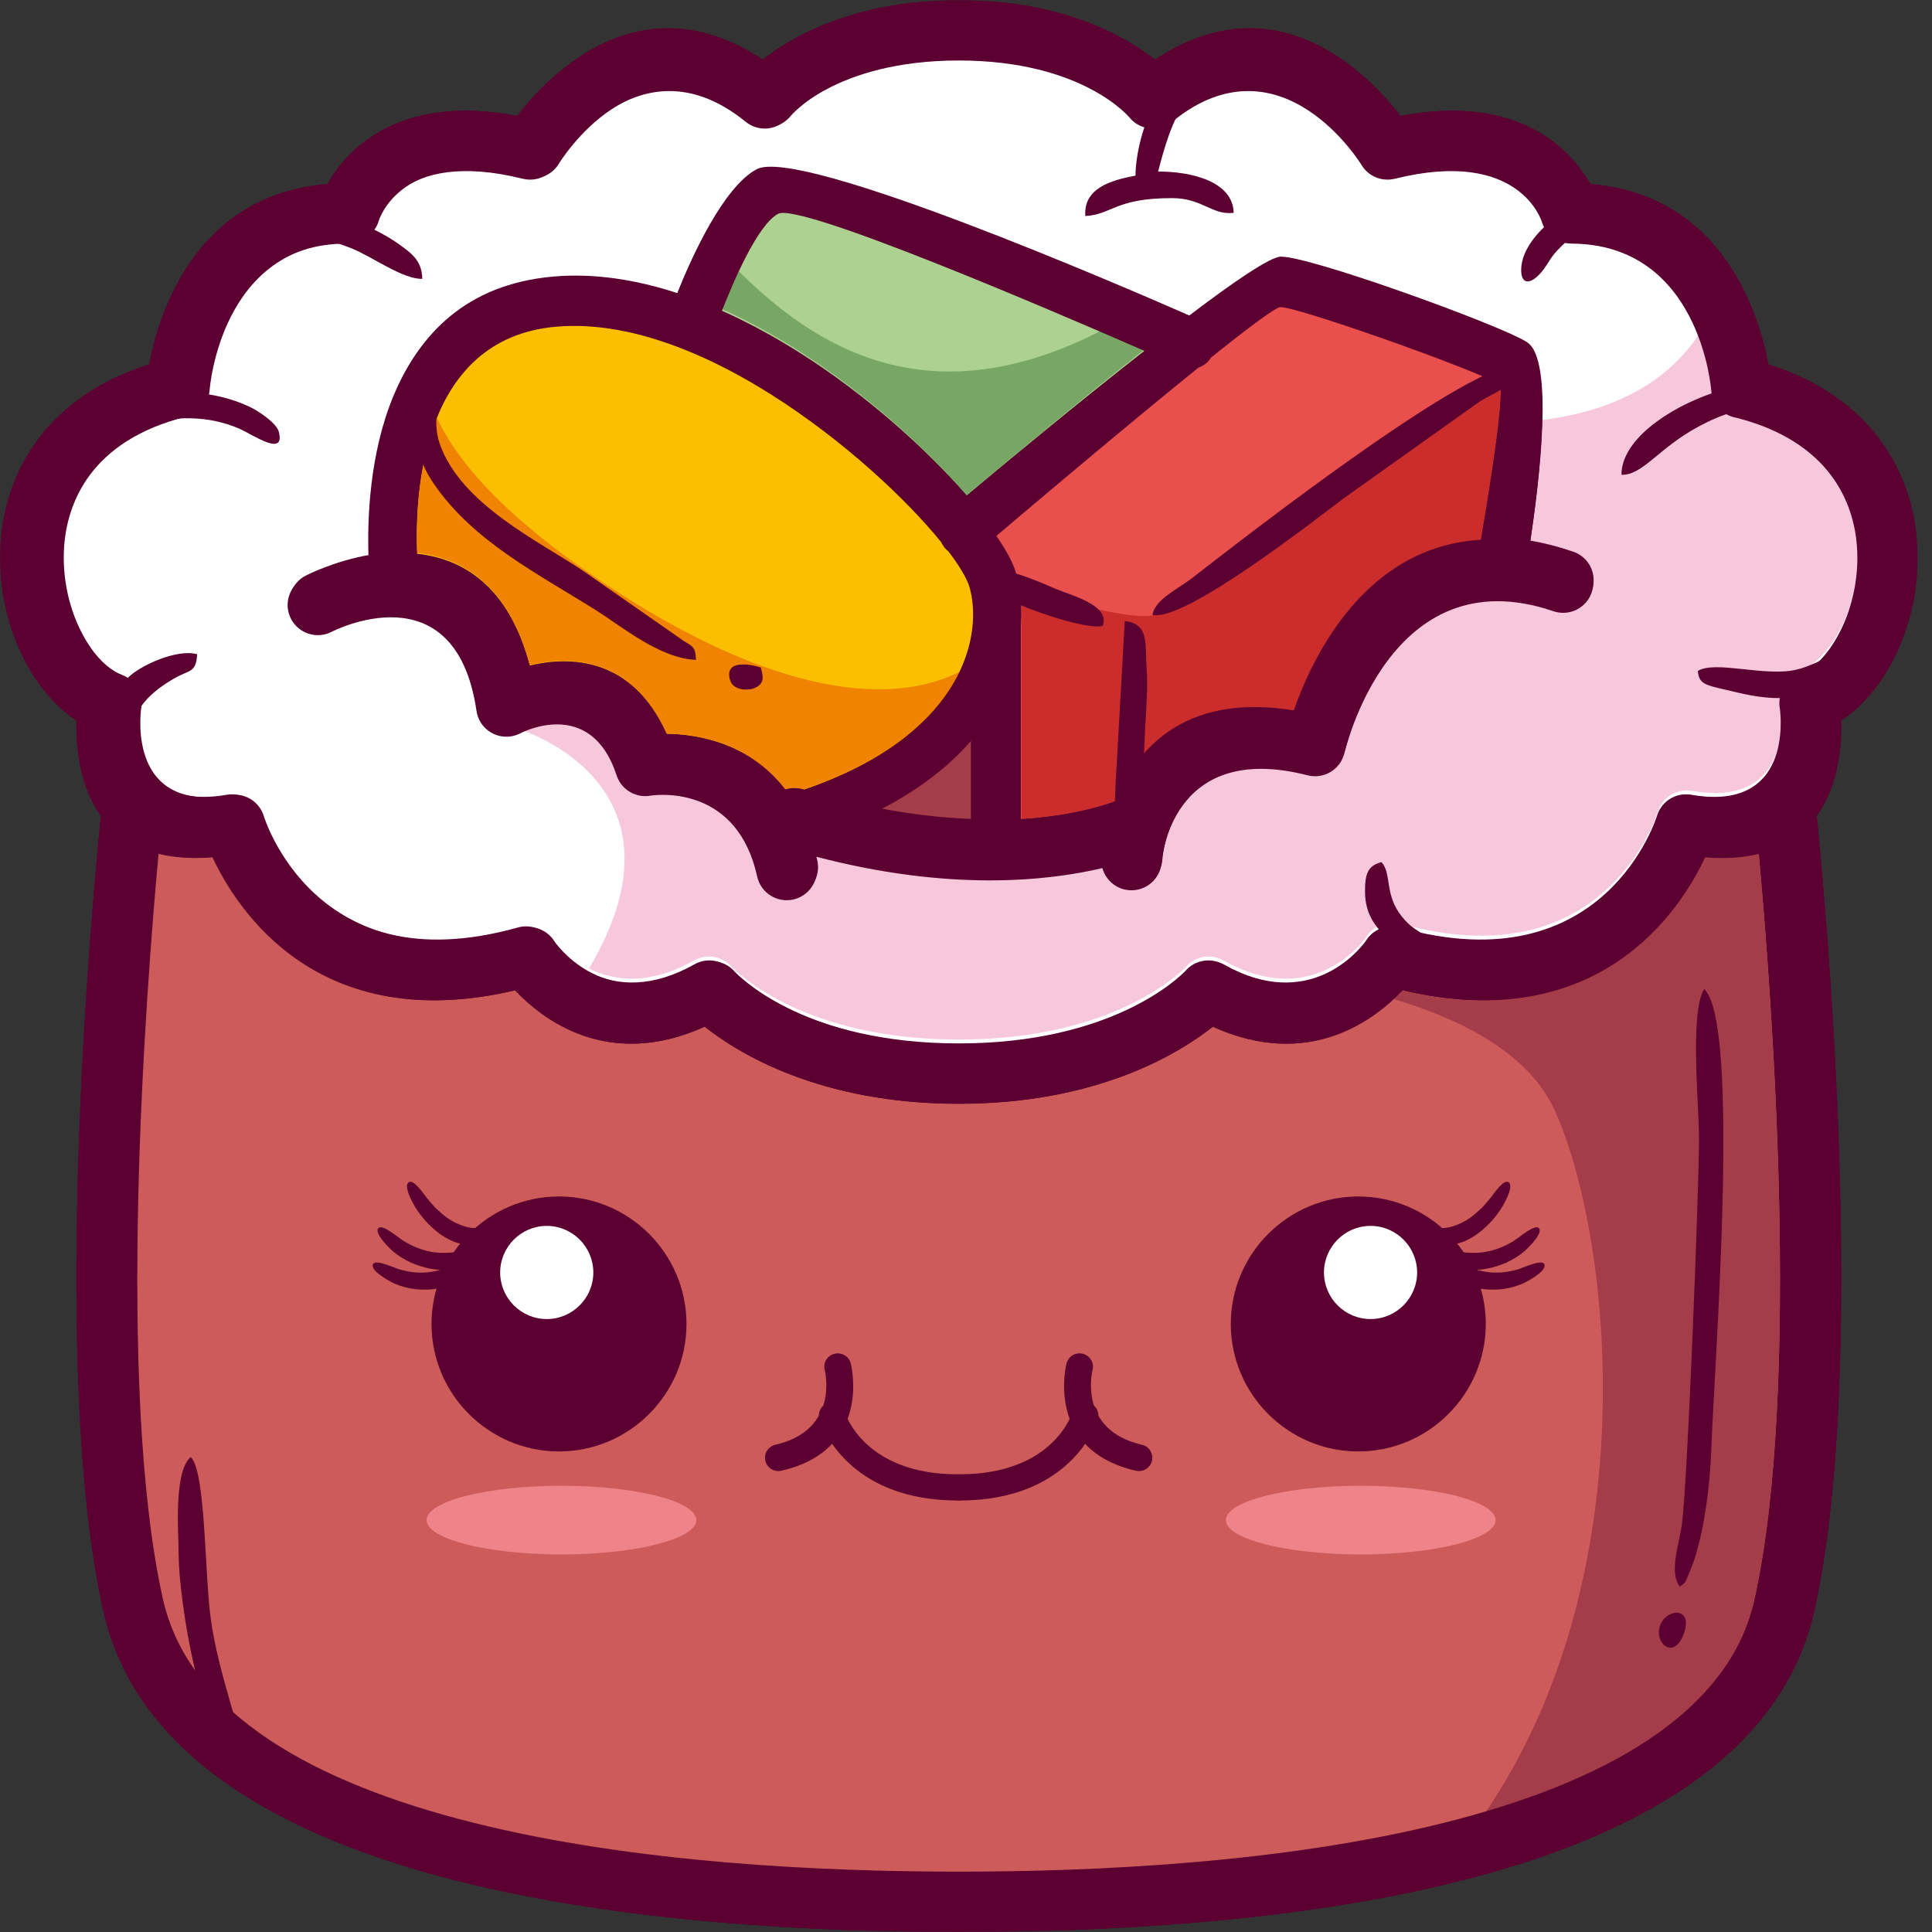 <?xml version="1.0" encoding="UTF-8"?>
<svg width="400px" height="400px" viewBox="0 0 400 400" version="1.1" xmlns="http://www.w3.org/2000/svg" xmlns:xlink="http://www.w3.org/1999/xlink">
    <rect x="0" y="0" width="400" height="400" fill="#333333" stroke="none"/>
    <!-- Generator: Sketch 55.2 (78181) - https://sketchapp.com -->
    <title>Desktop</title>
    <desc>Created with Sketch.</desc>
    <defs>
        <polygon id="path-1" points="0.001 0.031 397.019 0.031 397.019 400 0.001 400"></polygon>
        <polygon id="path-3" points="0.001 0.03 397.019 0.03 397.019 399.999 0.001 399.999"></polygon>
    </defs>
    <g id="Desktop" stroke="none" stroke-width="1" fill="none" fill-rule="evenodd">
        <g id="Group-67">
            <g id="Group-3">
                <mask id="mask-2" fill="white">
                    <use xlink:href="#path-1"></use>
                </mask>
                <g id="Clip-2"></g>
                <path d="M376.137,168.906 C378.048,187.99 386.779,283.34 375.665,333.38 C368.959,363.568 338.476,380.323 302.194,389.447 C267.363,398.205 227.101,400.001 198.509,400.001 C169.916,400.001 129.655,398.205 94.823,389.447 C58.541,380.323 28.059,363.568 21.356,333.38 C10.239,283.34 18.969,187.99 20.884,168.906 C16.318,162.564 15.698,154.237 15.828,149.178 C11.243,146.15 7.315,141.34 4.533,135.556 C1.483,129.206 -0.255,121.564 0.032,113.835 C0.322,105.928 2.691,97.902 7.867,90.981 C12.825,84.349 20.297,78.797 30.892,75.439 C32.821,65.168 40.311,40.329 67.783,38.105 C71.65,31.314 82.194,19.278 107.08,23.99 C113.764,15.33 132.771,-4.3 157.907,12.342 C164.091,7.503 177.094,0.031 198.509,0.031 C219.923,0.031 232.934,7.503 239.114,12.342 C264.247,-4.3 283.257,15.33 289.938,23.99 C314.827,19.278 325.371,31.314 329.234,38.105 C356.713,40.329 364.196,65.168 366.126,75.439 C376.724,78.797 384.196,84.349 389.151,90.981 C394.33,97.902 396.699,105.928 396.989,113.835 C397.276,121.564 395.538,129.206 392.484,135.556 C389.702,141.34 385.778,146.15 381.189,149.178 C381.32,154.237 380.7,162.564 376.137,168.906" id="Fill-1" fill="#5B0030" mask="url(#mask-2)"></path>
            </g>
            <path d="M198.983,12.183 C173.269,12.183 163.674,24.044 163.648,24.077 C161.439,26.725 157.501,27.077 154.861,24.858 L154.745,24.756 C132.182,6.608 115.715,33.872 115.668,33.952 C114.208,36.32 111.419,37.369 108.858,36.727 L108.858,36.741 C82.898,30.233 78.424,45.701 78.41,45.744 C77.598,48.439 75.128,50.172 72.455,50.172 L72.455,50.197 C45.643,50.197 43.419,80.581 43.412,80.668 C43.184,83.581 40.999,85.872 38.25,86.348 C28.829,88.738 22.515,93.092 18.607,98.34 C15.053,103.113 13.423,108.695 13.221,114.211 C13.011,119.91 14.275,125.524 16.502,130.162 C18.763,134.887 21.91,138.454 25.301,139.75 C28.133,140.829 29.72,143.749 29.238,146.633 C28.992,148.416 26.717,168.264 47.599,164.625 C50.711,164.091 53.681,165.968 54.601,168.91 C54.634,169.008 65.196,204.215 107.804,192.179 C110.572,191.398 113.43,192.622 114.839,194.983 C116.367,197.079 126.643,209.815 144.349,199.813 C146.982,198.328 150.228,198.974 152.122,201.183 C153.593,202.712 167.441,216.244 198.983,216.244 C230.529,216.244 244.377,202.712 245.847,201.183 C247.742,198.974 250.987,198.328 253.621,199.813 C271.326,209.815 281.606,197.079 283.131,194.983 C284.544,192.622 287.398,191.398 290.165,192.179 C332.774,204.215 343.336,169.008 343.365,168.907 C344.292,165.968 347.259,164.091 350.37,164.625 C371.253,168.264 368.978,148.416 368.731,146.633 C368.246,143.749 369.836,140.829 372.669,139.75 C376.059,138.454 379.207,134.887 381.471,130.162 C383.691,125.524 384.959,119.91 384.749,114.211 C384.546,108.695 382.916,103.113 379.363,98.34 C375.454,93.092 369.141,88.738 359.719,86.348 C356.97,85.872 354.786,83.581 354.558,80.668 C354.55,80.581 352.326,50.197 325.515,50.197 L325.515,50.172 C322.841,50.172 320.371,48.439 319.56,45.744 C319.545,45.701 315.072,30.233 289.115,36.741 L289.111,36.727 C286.55,37.369 283.765,36.32 282.301,33.952 C282.258,33.872 265.788,6.608 243.225,24.756 L243.109,24.858 C240.468,27.077 236.531,26.725 234.321,24.077 C234.296,24.044 224.701,12.183 198.983,12.183" id="Fill-4" fill="#FFFFFF"></path>
            <path d="M121.941,200.525 C126.967,203.039 134.299,204.144 143.733,198.841 C146.373,197.36 149.627,198.004 151.526,200.207 C153.001,201.732 166.884,215.228 198.507,215.228 C230.134,215.228 244.017,201.732 245.488,200.207 C247.391,198.004 250.645,197.36 253.281,198.841 C271.036,208.821 281.342,196.113 282.871,194.023 C284.287,191.669 287.149,190.448 289.923,191.227 C332.64,203.231 343.23,168.117 343.259,168.015 C344.189,165.085 347.163,163.212 350.282,163.745 C371.218,167.374 368.937,147.578 368.69,145.8 C368.204,142.923 369.798,140.011 372.638,138.935 C376.037,137.642 379.193,134.085 381.462,129.372 C383.689,124.747 384.96,119.147 384.749,113.463 C384.546,107.961 382.911,102.393 379.349,97.634 C375.43,92.399 369.101,88.056 359.655,85.673 C356.899,85.198 354.709,82.913 354.48,80.008 C354.48,79.971 354.11,74.973 351.88,69.036 C343.942,81.098 327.789,90.212 295.933,86.923 C216.795,78.747 194.712,109.855 194.712,109.855 L107.614,151.019 C107.614,151.019 144.648,162.27 121.941,200.525" id="Fill-6" fill="#F7C8DC"></path>
            <path d="M198.476,387.817 C226.354,387.817 265.509,386.079 299.013,377.635 C331.064,369.553 357.836,355.419 363.263,330.896 C373.016,286.857 366.723,204.94 364.118,176.65 C360.963,177.455 357.231,177.767 352.819,177.412 C347.558,188.665 330.738,214.56 290.249,205.012 C284.645,210.996 271.063,221.643 251.036,212.553 C244.149,218.044 227.238,228.531 198.476,228.531 C169.715,228.531 152.807,218.044 145.92,212.553 C125.89,221.643 112.311,210.996 106.707,205.012 C66.215,214.56 49.401,188.665 44.137,177.412 C39.725,177.767 35.993,177.455 32.838,176.65 C30.233,204.94 23.936,286.857 33.693,330.896 C39.12,355.419 65.889,369.553 97.943,377.635 C131.447,386.079 170.602,387.817 198.476,387.817" id="Fill-8" fill="#CD5B5A"></path>
            <path d="M307.274,375.635 C335.576,367.246 358.292,353.508 363.25,331.138 C373.028,287.027 366.719,204.984 364.103,176.65 C360.943,177.46 357.202,177.769 352.778,177.413 C347.504,188.683 330.64,214.619 290.047,205.056 C289.538,205.598 288.964,206.179 288.325,206.783 C303.707,211.355 316.71,218.562 321.872,229.872 C333.658,255.691 341.308,326.075 307.274,375.635" id="Fill-10" fill="#A53C4A"></path>
            <path d="M140.289,60.702 C143.3,53.133 149.768,38.704 156.664,35.035 C165.538,30.313 232.578,59.32 246.232,65.315 C255.529,58.26 263.034,53.133 265.218,53.133 C268.208,53.133 278.759,56.371 289.459,60.123 C301.174,64.23 313.461,69.053 316.197,70.876 L316.197,70.88 L316.218,70.894 C321.77,74.589 318.693,99.749 316.845,111.921 C319.653,112.409 322.607,113.158 325.712,114.218 C328.973,115.322 330.723,118.857 329.618,122.117 C328.513,125.373 324.969,127.117 321.704,126.017 C287.742,114.424 278.509,155.226 278.48,155.342 L278.462,155.339 L278.433,155.465 C277.585,158.794 274.194,160.802 270.864,159.952 C242.239,152.603 240.662,177.887 240.659,177.959 C240.405,181.389 237.409,183.969 233.97,183.716 C231.263,183.509 229.085,181.614 228.412,179.139 C217.07,181.827 196.696,184.049 168.864,176.693 C168.987,177.189 169.11,177.688 169.223,178.205 C169.962,181.57 167.831,184.902 164.461,185.641 C161.088,186.379 157.754,184.251 157.012,180.886 C152.95,162.448 137.296,163.845 135.104,164.134 C132.039,164.757 128.93,162.995 127.937,159.955 C122.556,143.475 108.062,151.243 108.019,151.268 C107.417,151.579 106.751,151.8 106.044,151.901 C102.631,152.401 99.46,150.038 98.96,146.633 C94.594,116.903 69.049,130.25 68.976,130.286 C65.904,131.849 62.143,130.623 60.577,127.555 C59.016,124.487 60.24,120.727 63.313,119.168 C63.36,119.146 69.096,116.154 76.629,114.859 C76.078,99.185 78.415,60.499 114.458,57.268 C122.969,56.505 131.713,57.891 140.289,60.702" id="Fill-12" fill="#5B0030"></path>
            <path d="M201.015,169.543 L201.015,152.284 C196.52,157.634 190.262,162.802 181.726,167.266 C188.877,168.658 195.311,169.335 201.015,169.543" id="Fill-14" fill="#A53C4A"></path>
            <path d="M237.563,72.149 C217.916,63.659 165.617,41.454 161.109,43.832 C156.833,46.084 151.777,57.756 149.239,64.243 C154.645,66.632 159.923,69.5 164.975,72.657 C179.231,81.565 191.805,93.014 200.162,102.538 C207.239,96.614 223.129,83.417 237.563,72.149" id="Fill-16" fill="#ACD190"></path>
            <path d="M237.563,71.862 C235.098,70.785 232.117,69.493 228.783,68.057 C192.345,87.14 168.638,71.811 152.631,55.838 C151.292,58.737 150.114,61.621 149.239,63.88 C154.645,66.292 159.923,69.188 164.975,72.374 C179.231,81.367 191.805,92.924 200.162,102.538 C207.239,96.558 223.129,83.237 237.563,71.862" id="Fill-18" fill="#78A765"></path>
            <path d="M250.622,73.412 C250.01,74.42 249.076,75.147 248.016,75.518 C233.543,87.271 213.912,103.973 206.091,110.662 C208.27,113.798 209.707,116.442 210.257,118.337 L210.438,118.97 C211.212,121.909 211.596,125.47 211.31,129.38 L211.31,129.431 L211.31,169.543 C221.024,168.943 227.578,167.019 230.778,165.851 C234.809,155.692 244.534,143.103 267.784,146.937 C271.656,135.832 282.554,112.743 306.57,111.379 C308.315,101.194 311.713,80.225 310.342,79.094 C308.224,77.675 296.914,73.285 285.861,69.386 C276.068,65.927 266.788,62.944 264.925,62.944 C263.969,62.944 258.244,67.28 250.622,73.412" id="Fill-20" fill="#E94F4D"></path>
            <path d="M211.168,121.935 C211.543,124.259 211.684,126.861 211.478,129.643 L211.478,129.69 L211.478,169.543 C221.179,168.947 227.719,167.039 230.913,165.875 C234.941,155.785 244.646,143.278 267.856,147.084 C271.722,136.054 282.601,113.114 306.581,111.759 C308.322,101.637 311.711,80.803 310.342,79.683 C310.139,79.546 309.847,79.379 309.475,79.188 C304.507,81.923 298.863,85.396 292.631,89.805 C267.123,107.838 244.212,126.134 238.507,127.414 C234.45,128.317 220.471,124.776 211.168,121.935" id="Fill-22" fill="#CB2D2C"></path>
            <path d="M141.654,71.766 L141.639,71.762 C141.508,71.715 141.384,71.664 141.26,71.613 C132.537,68.228 123.661,66.422 115.229,67.174 C87.56,69.652 85.855,101.403 86.361,114.652 C95.718,115.665 105.304,121.209 109.708,137.768 C117.939,135.835 130.851,135.933 138.084,151.917 C144.414,152.016 155.195,153.763 162.658,163.408 C163.816,163.041 165.099,163.012 166.351,163.39 L166.566,163.452 C182.869,157.868 192.215,150.137 197.186,142.439 C200.104,137.909 201.495,133.43 201.899,129.47 C201.903,129.198 201.925,128.929 201.969,128.667 C202.158,125.997 201.899,123.589 201.375,121.601 L201.269,121.205 C200.763,119.476 199.251,116.919 196.913,113.838 C196.651,113.635 196.403,113.398 196.181,113.141 C195.857,112.766 195.602,112.356 195.409,111.927 C188.219,103.074 175.249,90.846 160.018,81.233 C154.128,77.517 147.933,74.24 141.654,71.766" id="Fill-24" fill="#FBBE00"></path>
            <path d="M90.35,86.294 C86.414,96.311 86.109,107.764 86.36,114.483 C95.705,115.5 105.28,121.062 109.678,137.68 C117.899,135.738 130.795,135.836 138.019,151.878 C144.346,151.977 155.11,153.73 162.563,163.404 C163.724,163.04 165.001,163.007 166.252,163.386 L166.467,163.452 C182.753,157.846 192.088,150.089 197.049,142.364 C197.792,141.209 198.432,140.061 198.985,138.92 C183.561,146.957 157.296,143.225 121.126,118.062 C103.108,105.523 94.279,94.839 90.35,86.294" id="Fill-26" fill="#F08400"></path>
            <g id="Group-30">
                <mask id="mask-4" fill="white">
                    <use xlink:href="#path-3"></use>
                </mask>
                <g id="Clip-29"></g>
                <path d="M198.508,387.504 C170.601,387.504 131.399,385.769 97.855,377.341 C65.762,369.275 38.962,355.167 33.528,330.691 C23.76,286.735 30.064,204.975 32.672,176.738 C35.831,177.542 39.567,177.854 43.985,177.499 C49.255,188.73 66.089,214.576 106.629,205.047 C112.241,211.02 125.835,221.646 145.89,212.573 C152.785,218.053 169.713,228.521 198.508,228.521 C227.304,228.521 244.236,218.053 251.131,212.573 C271.182,221.646 284.78,211.02 290.391,205.047 C330.928,214.576 347.769,188.73 353.035,177.499 C357.453,177.854 361.189,177.542 364.348,176.738 C366.956,204.975 373.256,286.735 363.492,330.691 C358.059,355.167 331.254,369.275 299.165,377.341 C265.621,385.769 226.419,387.504 198.508,387.504 L198.508,387.504 Z M376.136,168.908 C378.051,187.988 386.778,283.338 375.665,333.382 C368.962,363.57 338.476,380.325 302.194,389.445 C267.362,398.203 227.101,399.999 198.508,399.999 C169.919,399.999 129.658,398.203 94.827,389.445 C58.544,380.325 28.058,363.57 21.355,333.382 C10.238,283.338 18.969,187.992 20.884,168.908 C16.317,162.562 15.701,154.236 15.828,149.179 C11.243,146.148 7.318,141.338 4.533,135.554 C1.482,129.208 -0.255,121.566 0.032,113.837 C0.322,105.93 2.69,97.904 7.866,90.983 C12.824,84.347 20.296,78.795 30.895,75.438 C32.821,65.166 40.311,40.327 67.783,38.107 C71.649,31.312 82.197,19.28 107.079,23.989 C113.764,15.332 132.77,-4.302 157.906,12.344 C164.09,7.502 177.097,0.03 198.508,0.03 C219.923,0.03 232.933,7.502 239.114,12.344 C264.25,-4.302 283.256,15.332 289.941,23.989 C314.827,19.28 325.371,31.312 329.238,38.107 C356.713,40.327 364.199,65.166 366.125,75.438 C376.724,78.795 384.196,84.347 389.154,90.983 C394.33,97.904 396.699,105.93 396.989,113.837 C397.275,121.566 395.538,129.208 392.487,135.554 C389.702,141.338 385.777,146.148 381.189,149.179 C381.32,154.236 380.699,162.562 376.136,168.908 L376.136,168.908 Z M201.341,169.85 C195.694,169.647 189.321,168.984 182.244,167.633 C190.695,163.283 196.891,158.256 201.341,153.048 L201.341,169.85 Z M237.13,72.721 C222.778,84.047 206.978,97.31 199.941,103.265 C191.631,93.692 179.129,82.189 164.954,73.232 C159.93,70.059 154.682,67.18 149.306,64.775 C151.831,58.255 156.858,46.524 161.109,44.26 C165.592,41.873 217.594,64.188 237.13,72.721 L237.13,72.721 Z M250.746,74.011 C258.385,67.904 264.123,63.587 265.081,63.587 C266.949,63.587 276.249,66.56 286.067,70.001 C297.141,73.884 308.476,78.259 310.598,79.668 C311.972,80.794 308.57,101.675 306.822,111.819 C282.749,113.178 271.827,136.166 267.95,147.224 C244.645,143.406 234.903,155.941 230.859,166.057 C227.652,167.224 221.087,169.136 211.352,169.734 L211.352,129.791 L211.352,129.744 C211.635,125.847 211.25,122.305 210.474,119.375 L210.293,118.745 C209.742,116.858 208.302,114.224 206.118,111.102 C213.96,104.445 233.63,87.81 248.135,76.108 C249.198,75.738 250.133,75.017 250.746,74.011 L250.746,74.011 Z M140.024,61.167 C143.042,53.59 149.517,39.15 156.419,35.474 C165.298,30.747 232.408,59.784 246.075,65.785 C255.382,58.726 262.894,53.59 265.081,53.59 C268.077,53.59 278.635,56.835 289.35,60.591 C301.076,64.699 313.372,69.53 316.115,71.352 L316.111,71.356 L316.133,71.374 C321.693,75.072 318.614,100.258 316.76,112.442 C319.571,112.928 322.527,113.678 325.636,114.739 C328.904,115.843 330.652,119.386 329.546,122.645 C328.44,125.905 324.896,127.654 321.628,126.55 C287.631,114.945 278.385,155.793 278.36,155.909 L278.342,155.905 L278.309,156.028 C277.46,159.361 274.069,161.371 270.735,160.523 C242.081,153.163 240.503,178.477 240.5,178.546 C240.242,181.983 237.243,184.562 233.8,184.308 C231.091,184.105 228.915,182.204 228.236,179.726 C216.887,182.417 196.492,184.641 168.628,177.278 C168.755,177.774 168.875,178.278 168.987,178.792 C169.731,182.16 167.598,185.496 164.221,186.235 C160.848,186.977 157.507,184.844 156.767,181.476 C152.698,163.019 137.028,164.42 134.838,164.706 C131.769,165.329 128.653,163.566 127.66,160.523 C122.273,144.029 107.765,151.805 107.725,151.827 C107.119,152.138 106.455,152.359 105.744,152.461 C102.328,152.961 99.154,150.599 98.657,147.191 C94.283,117.43 68.715,130.787 68.642,130.824 C65.567,132.388 61.802,131.164 60.231,128.089 C58.668,125.018 59.894,121.258 62.97,119.694 C63.017,119.672 68.758,116.68 76.299,115.383 C75.752,99.693 78.087,60.964 114.17,57.73 C122.687,56.97 131.443,58.353 140.024,61.167 L140.024,61.167 Z M141.345,72.229 C147.598,74.691 153.768,77.962 159.633,81.667 C174.801,91.251 187.714,103.438 194.878,112.265 C195.07,112.692 195.324,113.102 195.643,113.475 C195.868,113.735 196.114,113.971 196.376,114.174 C198.704,117.241 200.209,119.795 200.714,121.519 L200.819,121.914 C201.341,123.891 201.599,126.293 201.41,128.958 C201.367,129.219 201.341,129.483 201.341,129.755 C200.935,133.703 199.553,138.172 196.644,142.689 C191.697,150.36 182.389,158.071 166.154,163.638 L165.94,163.576 C164.693,163.196 163.416,163.229 162.259,163.595 C154.83,153.978 144.094,152.236 137.79,152.138 C130.583,136.198 117.728,136.104 109.531,138.031 C105.142,121.519 95.596,115.996 86.281,114.981 C85.777,101.776 87.475,70.121 115.026,67.65 C123.427,66.897 132.262,68.701 140.949,72.076 C141.076,72.127 141.2,72.178 141.327,72.225 L141.345,72.229 Z M198.508,12.525 C172.759,12.525 163.151,24.354 163.126,24.387 C160.913,27.027 156.97,27.379 154.326,25.166 L154.21,25.068 C131.617,6.969 115.128,34.155 115.081,34.235 C113.619,36.6 110.826,37.643 108.262,37.006 L108.262,37.016 C82.266,30.526 77.786,45.952 77.772,45.995 C76.959,48.683 74.486,50.414 71.809,50.41 L71.809,50.436 C44.961,50.436 42.734,80.736 42.727,80.823 C42.498,83.728 40.311,86.013 37.558,86.488 C28.124,88.871 21.802,93.217 17.888,98.447 C14.33,103.207 12.698,108.773 12.494,114.275 C12.284,119.958 13.55,125.557 15.781,130.186 C18.044,134.895 21.196,138.451 24.591,139.744 C27.427,140.82 29.016,143.732 28.534,146.608 C28.287,148.386 26.009,168.18 46.92,164.551 C50.035,164.018 53.009,165.891 53.931,168.825 C53.963,168.922 64.54,204.033 107.206,192.03 C109.977,191.251 112.839,192.472 114.25,194.826 C115.781,196.916 126.071,209.622 143.8,199.643 C146.437,198.165 149.687,198.807 151.584,201.009 C153.057,202.537 166.923,216.029 198.508,216.029 C230.097,216.029 243.964,202.537 245.436,201.009 C247.333,198.807 250.583,198.165 253.22,199.643 C270.949,209.622 281.243,196.916 282.77,194.826 C284.185,192.472 287.043,191.251 289.814,192.03 C332.48,204.033 343.057,168.922 343.086,168.825 C344.014,165.891 346.985,164.018 350.101,164.551 C371.011,168.18 368.733,148.386 368.487,146.608 C368.001,143.732 369.593,140.82 372.429,139.744 C375.824,138.451 378.976,134.895 381.243,130.186 C383.467,125.557 384.736,119.958 384.526,114.275 C384.323,108.773 382.691,103.207 379.132,98.447 C375.219,93.217 368.897,88.871 359.462,86.488 C356.709,86.013 354.522,83.728 354.294,80.823 C354.287,80.736 352.059,50.436 325.211,50.436 L325.211,50.41 C322.535,50.414 320.061,48.683 319.248,45.995 C319.234,45.952 314.754,30.526 288.762,37.016 L288.759,37.006 C286.194,37.643 283.405,36.6 281.94,34.235 C281.896,34.155 265.404,6.969 242.81,25.068 L242.694,25.166 C240.05,27.379 236.107,27.027 233.895,24.387 C233.869,24.354 224.261,12.525 198.508,12.525 L198.508,12.525 Z" id="Fill-28" fill="#5B0030" mask="url(#mask-4)"></path>
            </g>
            <path d="M238.604,127.3 C245.266,128.824 272.195,107.669 278.272,103.125 L306.247,83.215 C309.485,81.108 314.572,79.7 314.691,75.583 C305.332,74.24 259.124,110.106 246.925,119.599 C243.886,121.967 239.152,124.056 238.604,127.3 L238.604,127.3 Z M144.087,136.623 C144.029,133.846 143.284,133.806 141.56,132.698 L120.949,118.335 C111.959,112.238 95.382,104.505 91.014,91.807 C89.366,87.01 91.315,82.441 90.458,79.555 C86.439,78.95 82.769,89.863 89.819,100.16 C98.068,112.198 111.429,118.799 123.534,126.435 C128.718,129.708 136.684,136.344 144.087,136.623 L144.087,136.623 Z M36.997,322.23 C36.997,330.105 41.488,362.691 50.576,365.482 C50.507,359.248 45.199,347.155 43.568,334.653 C42.374,325.503 42.559,304.46 39.488,301.665 C35.857,304.783 36.997,317.676 36.997,322.23 L36.997,322.23 Z M235.097,36.357 C229.992,37.331 224.299,38.953 224.706,44.728 C230.282,44.406 230.852,41.017 242.645,41.017 C248.962,41.017 250.959,44.616 255.425,44.062 C255.236,37.545 246.686,35.51 239.773,35.51 C240.789,31.676 242.681,24.272 245.575,21.296 C248.207,18.591 248.381,20.637 248.37,16.94 C240.165,12.722 235.111,28.729 235.097,36.357 L235.097,36.357 Z M230.958,162.456 C230.856,166.891 230.192,169.773 232.631,172.094 C236.81,170.469 236.847,154.574 237.115,150.334 C237.355,146.645 237.653,141.862 237.406,138.589 C237.021,133.546 238.088,129.139 232.871,128.578 L230.958,162.456 Z M18.383,90.754 C21.872,90.873 36.26,82.814 49.697,88.824 C52.445,90.051 59.082,94.707 57.728,89.41 C57.252,87.549 53.451,85.037 51.512,84.139 C36.587,77.234 16.625,83.795 18.383,90.754 L18.383,90.754 Z M335.713,98.299 C340.092,98.426 343.294,92.857 351.51,88.404 C362.366,82.517 366.552,85.022 371.878,85.181 C374.143,71.716 335.597,84.095 335.713,98.299 L335.713,98.299 Z M351.517,138.915 C351.822,141.924 353.129,141.804 359.748,143.386 C363.404,144.266 367.913,144.936 371.606,144.259 C377.309,143.213 387.312,137.847 386.782,133.039 C386.401,132.912 386.248,132.749 385.184,132.843 C382.966,133.042 381.347,134.465 379.419,135.479 C377.081,136.717 374.379,138.079 371.9,138.654 C365.365,140.171 355.141,136.67 351.517,138.915 L351.517,138.915 Z M54.896,50.739 C63.508,50.402 63.356,47.647 72.864,51.452 C76.981,53.103 83.48,57.882 87.43,57.726 C87.354,53.86 85.103,52.379 82.431,50.442 C80.347,48.928 76.851,47.129 74.037,45.977 C68.867,43.863 55.706,42.15 54.896,50.739 L54.896,50.739 Z M228.34,129.527 C229.789,125.196 221.859,123.335 218.337,121.818 C216.471,121.018 205.616,116.105 203.43,118.386 C199.469,122.506 225.297,131.04 228.34,129.527 L228.34,129.527 Z M24.464,155.237 C28.897,153.249 24.275,146.996 36.496,140.229 C39.23,138.712 40.62,139.263 40.816,135.446 C36.536,134.284 28.89,137.876 26.537,140.269 C24.667,142.174 19.112,152.666 24.464,155.237 L24.464,155.237 Z M334.794,45.59 C333.386,35.919 315.922,46.238 314.996,55.047 C314.637,58.429 316.205,59.24 318.5,57.028 C320.21,55.38 320.689,53.617 322.563,51.694 C327.791,46.314 328.535,48.193 334.794,45.59 L334.794,45.59 Z M282.611,184.56 C282.611,189.379 284.895,192.026 287.258,194.289 C288.489,195.465 289.676,196.505 291.401,197.334 C296.306,199.691 299.886,197.087 294.581,193.42 C292.573,192.029 291.909,191.783 290.293,189.828 C286.543,185.284 288.191,180.715 286.002,178.496 C283.145,179.26 282.611,180.961 282.611,184.56 L282.611,184.56 Z M348.722,337.918 C350.381,332.799 345.331,332.969 343.846,336.199 C342.092,340.004 346.692,344.189 348.722,337.918 L348.722,337.918 Z M157.898,140.338 C157.898,139.502 157.713,139.02 157.513,138.194 C155.146,137.434 149.849,136.536 151.17,140.874 C152.034,143.709 157.898,143.256 157.898,140.338 L157.898,140.338 Z M352.832,204.767 C349.793,209.644 351.782,228.876 351.764,235.9 C351.735,246.534 349.433,306.368 348.221,315.572 C347.698,319.551 345.469,325.598 347.803,328.505 C349.241,327.35 348.74,327.929 349.76,325.601 C352.755,318.787 354.073,307.147 354.306,300.123 C354.857,283.49 360.46,211.983 352.832,204.767 L352.832,204.767 Z" id="Fill-31" fill="#5B0030"></path>
            <path d="M217.219,303.108 C217.241,303.736 217.259,304.372 217.259,305.011 C217.259,321.589 208.847,335.025 198.474,335.025 C188.104,335.025 179.695,321.589 179.695,305.011 C179.695,304.174 179.714,303.353 179.757,302.538 C184.329,305.679 192.07,308.583 204.637,307.348 C209.873,306.837 213.985,305.263 217.219,303.108" id="Fill-33" fill="#CD5B5A"></path>
            <path d="M115.736,300.508 C130.277,300.508 142.132,288.649 142.132,274.115 C142.132,259.571 130.277,247.716 115.736,247.716 C101.199,247.716 89.34,259.571 89.34,274.115 C89.34,288.649 101.199,300.508 115.736,300.508" id="Fill-35" fill="#5B0030"></path>
            <path d="M85.944,249.881 C86.598,250.949 87.297,251.86 88.115,252.793 C89.768,254.566 91.499,256.018 93.695,256.967 C93.727,256.978 93.755,256.989 93.787,256.993 C93.816,257.012 93.845,257.027 93.877,257.042 C93.966,257.076 94.255,257.166 94.302,257.196 C96.822,258.047 98.907,258.073 101.474,257.369 C102.477,257.042 103.323,256.677 104.226,256.112 C104.894,255.691 108.492,252.985 107.414,251.777 C106.625,250.995 103.894,252.831 102.87,253.294 C102.109,253.614 101.459,253.847 100.656,254.035 C98.757,254.427 97.279,254.336 95.465,253.655 C95.44,253.651 95.205,253.554 95.151,253.527 C95.13,253.52 95.105,253.516 95.08,253.512 C95.062,253.497 95.041,253.482 95.019,253.475 C93.216,252.744 91.874,251.698 90.45,250.332 C90.118,250.129 88.715,248.432 88.354,248.003 C87.679,247.179 85.784,244.217 84.684,244.729 C83.37,245.44 85.519,249.177 85.944,249.881" id="Fill-37" fill="#5B0030"></path>
            <path d="M81.537,259.221 C82.716,260.179 83.844,260.843 85.23,261.483 C87.777,262.526 90.07,263.026 92.834,262.933 C92.871,262.933 92.908,262.926 92.945,262.923 C92.982,262.926 93.022,262.926 93.059,262.926 C93.258,262.912 93.944,262.826 94.036,262.84 C97.077,262.447 99.462,261.583 102.116,260.093 C102.477,259.968 103.94,258.907 104.327,258.607 C104.95,258.11 108.603,255.012 107.357,253.944 C106.406,253.219 103.476,255.58 102.525,256.163 C101.85,256.563 101.194,256.927 100.494,257.288 C98.197,258.399 96.203,259.053 93.641,259.307 C93.527,259.339 93.03,259.35 92.856,259.36 C92.827,259.36 92.797,259.368 92.764,259.378 C92.738,259.371 92.705,259.371 92.676,259.371 C90.42,259.478 88.71,259.189 86.579,258.424 C85.385,257.96 84.467,257.478 83.383,256.813 C82.418,256.191 79.377,253.573 78.451,254.18 C77.124,255.195 80.932,258.725 81.537,259.221" id="Fill-39" fill="#5B0030"></path>
            <path d="M220.808,282.304 C221.172,280.825 222.678,279.921 224.173,280.283 C225.664,280.644 226.575,282.142 226.207,283.617 C226.2,283.65 222.976,296.028 236.415,299.122 C237.913,299.462 238.85,300.944 238.508,302.427 C238.162,303.91 236.671,304.835 235.173,304.5 C216.174,300.122 220.796,282.355 220.808,282.304" id="Fill-41" fill="#5B0030"></path>
            <path d="M222.084,292.269 C222.521,290.84 224.039,290.037 225.48,290.475 C226.917,290.902 227.73,292.41 227.293,293.839 C227.278,293.882 222.434,310.66 198.675,310.66 C197.165,310.66 195.939,309.444 195.939,307.95 C195.939,306.453 197.165,305.237 198.675,305.237 C218.355,305.237 222.073,292.305 222.084,292.269" id="Fill-43" fill="#5B0030"></path>
            <path d="M81.643,265.737 C83.024,266.327 84.266,266.658 85.751,266.881 C88.428,267.167 90.71,266.985 93.251,266.071 C93.287,266.06 93.319,266.045 93.351,266.026 C93.387,266.019 93.427,266.008 93.459,265.993 C93.642,265.926 94.252,265.636 94.342,265.621 C97.055,264.325 99.017,262.765 101.045,260.496 C101.346,260.262 102.394,258.78 102.663,258.364 C103.097,257.688 105.581,253.52 104.106,252.833 C103.008,252.394 100.98,255.604 100.266,256.465 C99.757,257.067 99.258,257.624 98.705,258.189 C96.897,259.972 95.239,261.22 92.932,262.23 C92.838,262.297 92.372,262.453 92.218,262.513 C92.189,262.524 92.164,262.542 92.139,262.557 C92.106,262.561 92.078,262.565 92.049,262.576 C89.986,263.352 88.306,263.575 86.099,263.449 C84.851,263.337 83.853,263.133 82.651,262.795 C81.567,262.464 77.965,260.759 77.283,261.64 C76.346,263.04 80.932,265.417 81.643,265.737" id="Fill-45" fill="#5B0030"></path>
            <path d="M170.745,283.618 C170.376,282.143 171.287,280.642 172.782,280.284 C174.27,279.919 175.78,280.823 176.144,282.305 C176.159,282.353 180.782,300.124 161.775,304.498 C160.28,304.838 158.788,303.912 158.446,302.429 C158.104,300.943 159.041,299.464 160.536,299.121 C173.976,296.026 170.752,283.652 170.745,283.618" id="Fill-47" fill="#5B0030"></path>
            <path d="M169.661,293.839 C169.224,292.41 170.041,290.901 171.478,290.474 C172.915,290.037 174.436,290.843 174.871,292.269 C174.881,292.298 177.745,302.264 191.775,304.709 C192.742,304.876 193.763,305.009 194.843,305.1 C195.926,305.19 197.068,305.237 198.279,305.237 C199.793,305.237 201.015,306.453 201.015,307.95 C201.015,309.444 199.793,310.66 198.279,310.66 C196.933,310.66 195.638,310.606 194.394,310.497 C193.15,310.396 191.965,310.24 190.834,310.041 C173.47,307.024 169.672,293.878 169.661,293.839" id="Fill-49" fill="#5B0030"></path>
            <path d="M113.198,273.096 C118.509,273.096 122.843,268.767 122.843,263.455 C122.843,258.14 118.509,253.807 113.198,253.807 C107.887,253.807 103.553,258.14 103.553,263.455 C103.553,268.767 107.887,273.096 113.198,273.096" id="Fill-51" fill="#FFFFFF"></path>
            <path d="M281.218,300.508 C295.759,300.508 307.614,288.649 307.614,274.115 C307.614,259.571 295.759,247.716 281.218,247.716 C266.678,247.716 254.822,259.571 254.822,274.115 C254.822,288.649 266.678,300.508 281.218,300.508" id="Fill-53" fill="#5B0030"></path>
            <path d="M311.01,249.881 C310.357,250.949 309.657,251.86 308.84,252.793 C307.183,254.566 305.455,256.018 303.256,256.967 C303.228,256.978 303.199,256.989 303.167,256.993 C303.138,257.012 303.11,257.027 303.078,257.042 C302.985,257.076 302.699,257.166 302.653,257.196 C300.132,258.047 298.048,258.073 295.481,257.369 C294.478,257.042 293.632,256.677 292.728,256.112 C292.057,255.691 288.462,252.985 289.54,251.777 C290.326,250.995 293.06,252.831 294.085,253.294 C294.845,253.614 295.491,253.847 296.295,254.035 C298.198,254.427 299.672,254.336 301.493,253.655 C301.514,253.651 301.75,253.554 301.803,253.527 C301.825,253.52 301.85,253.516 301.875,253.512 C301.892,253.497 301.914,253.482 301.935,253.475 C303.738,252.744 305.08,251.698 306.505,250.332 C306.837,250.129 308.243,248.432 308.6,248.003 C309.272,247.179 311.174,244.217 312.27,244.729 C313.584,245.44 311.435,249.177 311.01,249.881" id="Fill-55" fill="#5B0030"></path>
            <path d="M315.419,259.221 C314.24,260.179 313.112,260.843 311.722,261.483 C309.176,262.526 306.883,263.026 304.123,262.933 C304.082,262.933 304.045,262.926 304.008,262.923 C303.971,262.926 303.931,262.926 303.894,262.926 C303.695,262.912 303.009,262.826 302.921,262.84 C299.877,262.447 297.496,261.583 294.842,260.093 C294.477,259.968 293.018,258.907 292.627,258.607 C292.004,258.11 288.351,255.012 289.597,253.944 C290.552,253.219 293.478,255.58 294.433,256.163 C295.107,256.563 295.76,256.927 296.464,257.288 C298.76,258.399 300.754,259.053 303.315,259.307 C303.426,259.339 303.927,259.35 304.097,259.36 C304.13,259.36 304.159,259.368 304.189,259.378 C304.218,259.371 304.248,259.371 304.281,259.371 C306.533,259.478 308.247,259.189 310.373,258.424 C311.568,257.96 312.489,257.478 313.569,256.813 C314.538,256.191 317.575,253.573 318.504,254.18 C319.827,255.195 316.024,258.725 315.419,259.221" id="Fill-57" fill="#5B0030"></path>
            <path d="M315.313,265.737 C313.931,266.327 312.686,266.658 311.204,266.881 C308.527,267.167 306.249,266.985 303.701,266.071 C303.669,266.06 303.633,266.045 303.604,266.026 C303.565,266.019 303.529,266.008 303.493,265.993 C303.314,265.926 302.704,265.636 302.614,265.621 C299.898,264.325 297.938,262.765 295.911,260.496 C295.606,260.262 294.562,258.78 294.293,258.364 C293.859,257.688 291.375,253.52 292.847,252.833 C293.948,252.394 295.976,255.604 296.69,256.465 C297.199,257.067 297.698,257.624 298.247,258.189 C300.059,259.972 301.717,261.22 304.024,262.23 C304.117,262.297 304.584,262.453 304.738,262.513 C304.767,262.524 304.792,262.542 304.821,262.557 C304.849,262.561 304.878,262.565 304.907,262.576 C306.97,263.352 308.649,263.575 310.856,263.449 C312.105,263.337 313.102,263.133 314.304,262.795 C315.388,262.464 318.994,260.759 319.672,261.64 C320.605,263.04 316.019,265.417 315.313,265.737" id="Fill-59" fill="#5B0030"></path>
            <path d="M283.756,273.096 C289.068,273.096 293.401,268.767 293.401,263.455 C293.401,258.14 289.068,253.807 283.756,253.807 C278.445,253.807 274.112,258.14 274.112,263.455 C274.112,268.767 278.445,273.096 283.756,273.096" id="Fill-61" fill="#FFFFFF"></path>
            <path d="M116.244,321.827 C131.622,321.827 144.162,318.632 144.162,314.719 C144.162,310.806 131.622,307.614 116.244,307.614 C100.865,307.614 88.325,310.806 88.325,314.719 C88.325,318.632 100.865,321.827 116.244,321.827" id="Fill-63" fill="#EF838A"></path>
            <path d="M281.726,321.827 C297.102,321.827 309.645,318.632 309.645,314.719 C309.645,310.806 297.102,307.614 281.726,307.614 C266.349,307.614 253.807,310.806 253.807,314.719 C253.807,318.632 266.349,321.827 281.726,321.827" id="Fill-65" fill="#EF838A"></path>
        </g>
    </g>
</svg>